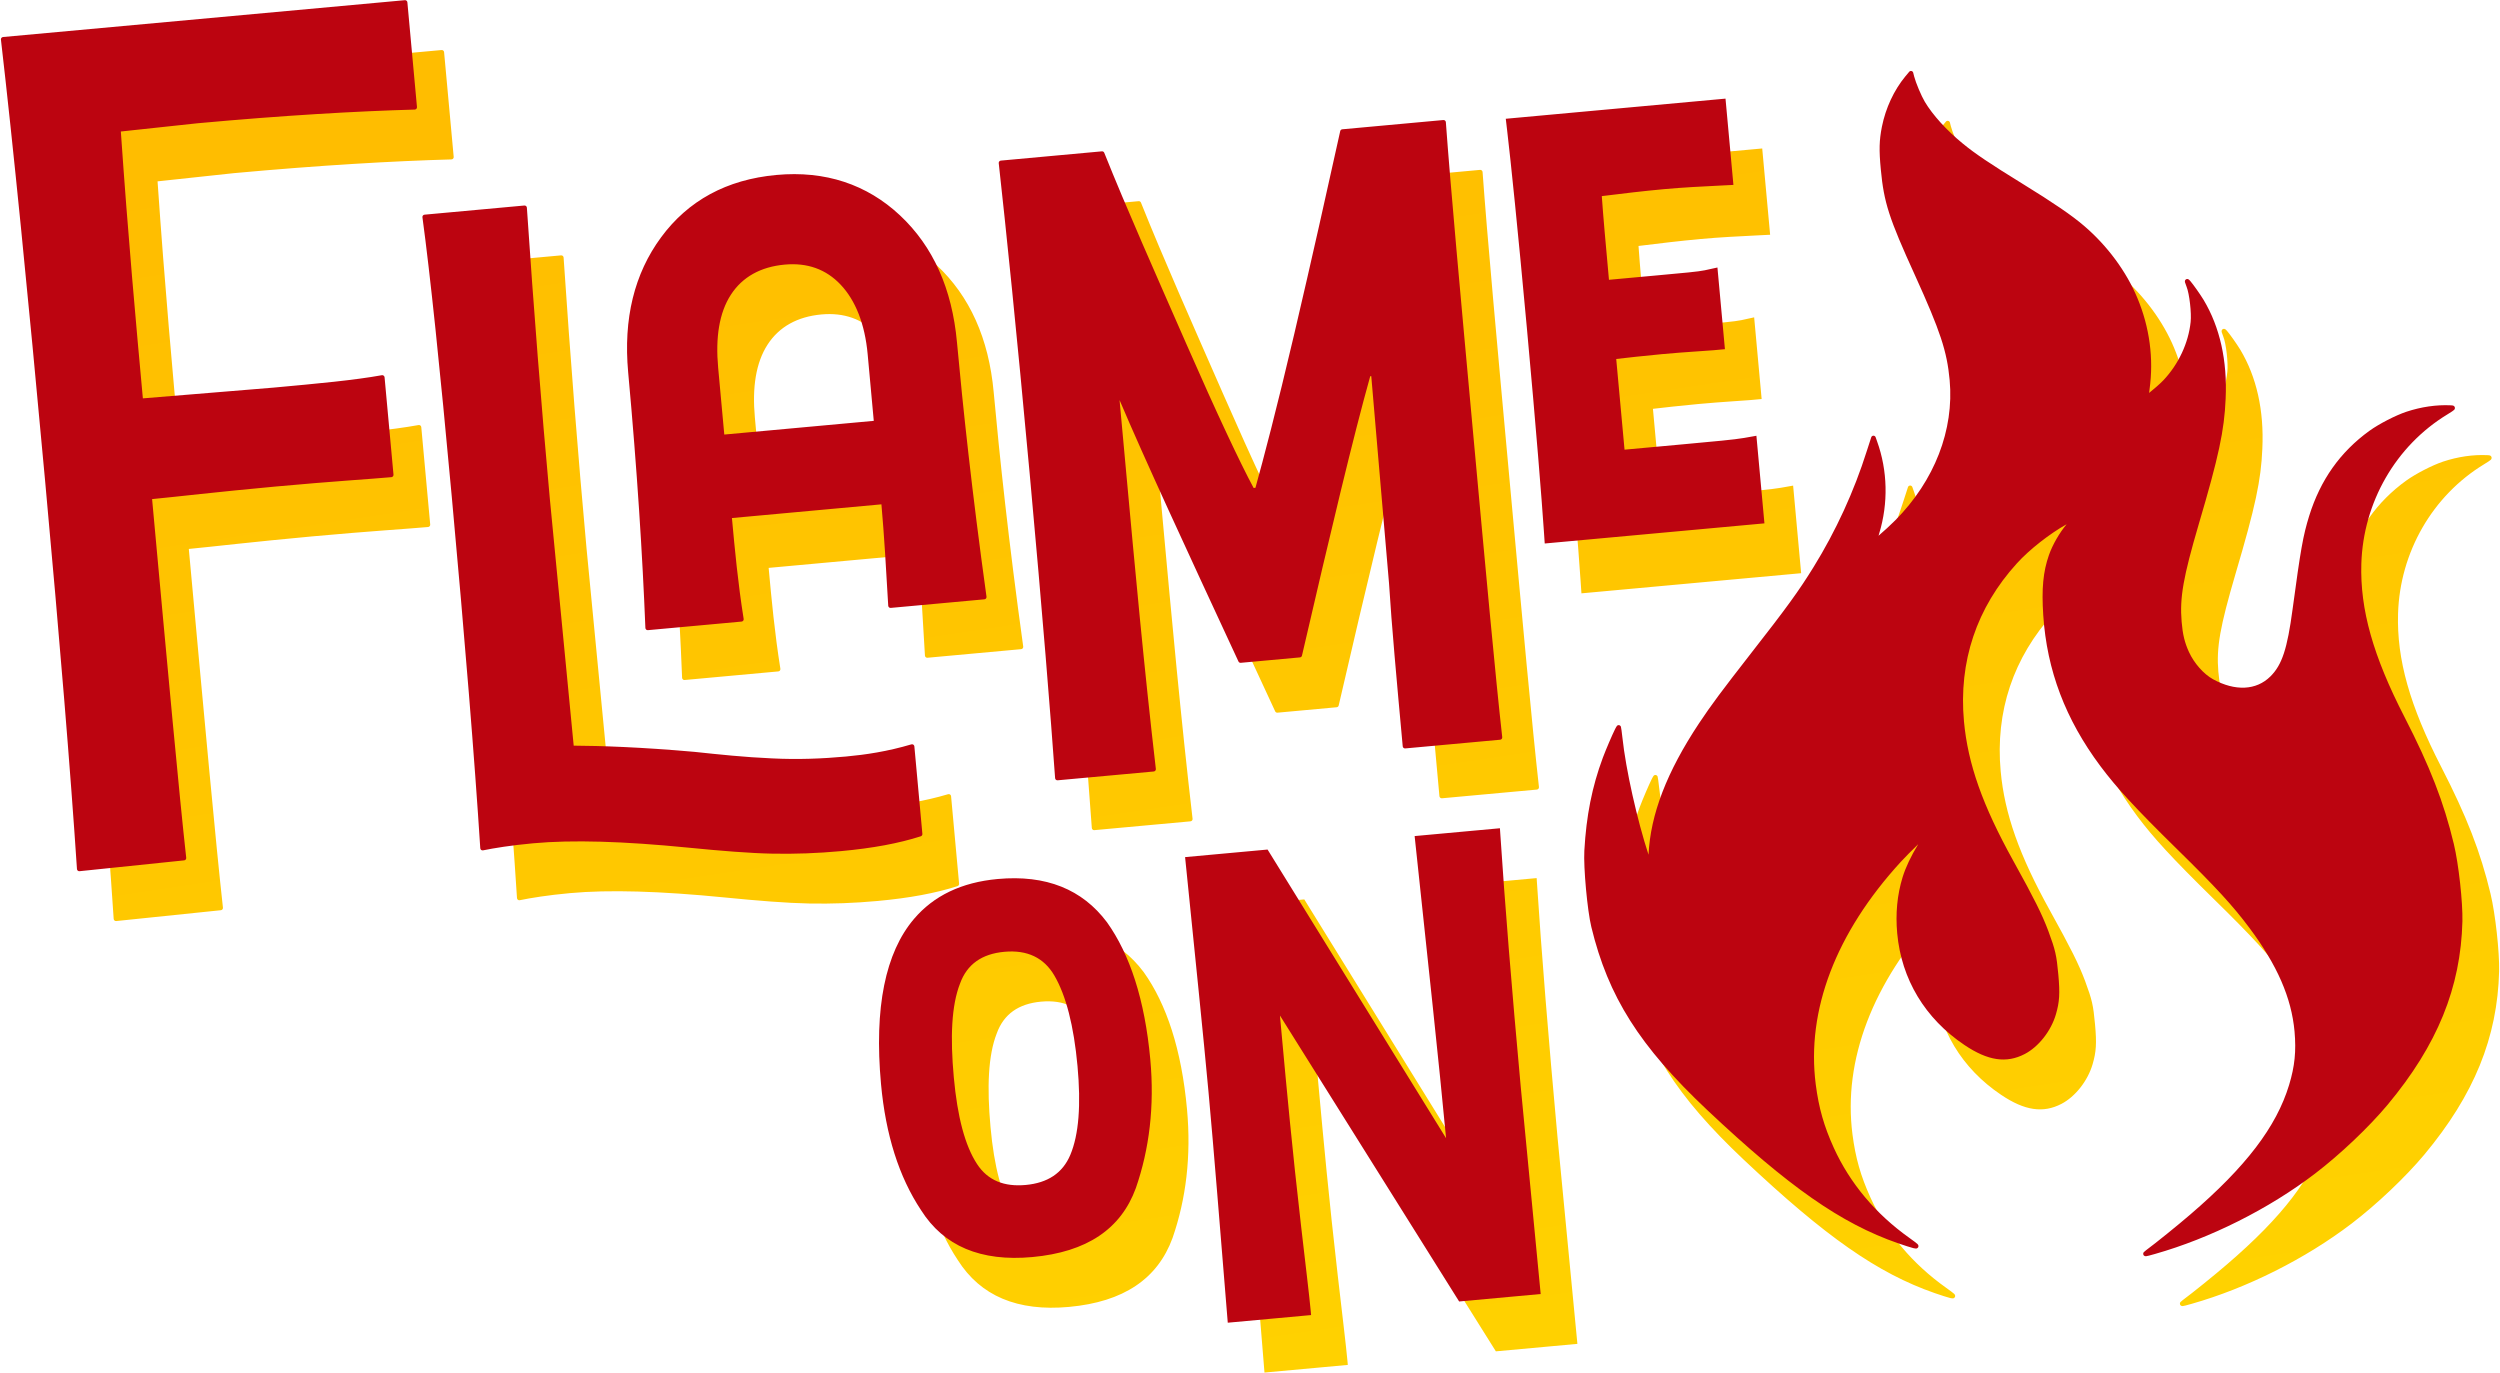 <?xml version="1.0" encoding="UTF-8" standalone="no"?><!DOCTYPE svg PUBLIC "-//W3C//DTD SVG 1.1//EN" "http://www.w3.org/Graphics/SVG/1.1/DTD/svg11.dtd"><svg width="100%" height="100%" viewBox="0 0 918 504" version="1.1" xmlns="http://www.w3.org/2000/svg" xmlns:xlink="http://www.w3.org/1999/xlink" xml:space="preserve" xmlns:serif="http://www.serif.com/" style="fill-rule:evenodd;clip-rule:evenodd;stroke-linejoin:round;stroke-miterlimit:2;"><g><path d="M339.64,240.729c-0.773,-13.285 -1.466,-25.708 -2.501,-37.231c-0,-0 -54.89,5.031 -54.89,5.031c1.056,11.513 2.21,23.884 4.306,37.038c0.037,0.232 -0.024,0.469 -0.168,0.654c-0.144,0.185 -0.358,0.303 -0.592,0.324l-34.4,3.153c-0.232,0.022 -0.462,-0.053 -0.637,-0.207c-0.174,-0.153 -0.279,-0.371 -0.288,-0.603c-1.048,-26.365 -3.005,-57.665 -6.322,-93.859c-1.806,-19.696 2.24,-36.226 12.1,-49.601c9.885,-13.41 23.986,-21.198 42.357,-22.882c17.913,-1.642 33.198,3.45 45.358,14.841c12.127,11.36 19.111,26.879 20.916,46.575c2.157,23.527 5.471,54.704 10.847,93.448c0.032,0.23 -0.031,0.462 -0.175,0.644c-0.144,0.181 -0.356,0.296 -0.587,0.317l-34.4,3.154c-0.229,0.021 -0.457,-0.052 -0.631,-0.202c-0.174,-0.15 -0.28,-0.364 -0.293,-0.594Zm-60.201,-62.857l54.89,-5.032l-2.246,-24.503c-1.017,-11.091 -4.465,-19.731 -9.914,-25.495c-5.378,-5.687 -12.229,-8.138 -20.547,-7.376c-8.766,0.804 -15.509,4.494 -19.768,11.072c-4.31,6.658 -5.678,15.74 -4.661,26.831l2.246,24.503Zm-193.476,-114.298l-28.109,3.02c2.662,38.692 5.631,71.187 8.088,97.993l48.085,-3.959c16.263,-1.491 29.365,-2.691 39.672,-4.547c0.234,-0.042 0.475,0.016 0.664,0.16c0.189,0.144 0.309,0.361 0.331,0.597l3.278,35.758c0.042,0.467 -0.301,0.879 -0.767,0.922c-7.242,0.664 -21.316,1.498 -42.589,3.448c-21.471,1.968 -36.541,3.777 -45.283,4.606c5.89,64.261 9.932,108.33 12.53,131.721c0.025,0.224 -0.041,0.45 -0.182,0.625c-0.142,0.176 -0.348,0.288 -0.573,0.312l-38.433,3.979c-0.229,0.024 -0.457,-0.047 -0.634,-0.195c-0.176,-0.149 -0.284,-0.362 -0.299,-0.592c-2.372,-35.836 -6.275,-83.397 -11.71,-142.683c-6.389,-69.697 -11.778,-123.513 -16.209,-161.899c-0.027,-0.227 0.04,-0.454 0.184,-0.632c0.144,-0.177 0.353,-0.288 0.58,-0.309l147.559,-13.526c0.466,-0.043 0.879,0.3 0.922,0.767l3.527,38.473c0.021,0.234 -0.055,0.465 -0.211,0.641c-0.155,0.175 -0.376,0.278 -0.61,0.284c-21.383,0.592 -48.151,2.134 -79.811,5.036Zm182.44,230.805c9.201,0.979 18.403,1.958 28.467,2.402l0.005,0.001c9.588,0.484 18.642,0.108 27.204,-0.677c7.193,-0.659 15.244,-1.849 24.071,-4.472c0.243,-0.072 0.507,-0.032 0.717,0.111c0.21,0.142 0.346,0.372 0.369,0.625l2.946,32.137c0.036,0.395 -0.208,0.763 -0.586,0.884c-8.031,2.574 -17.512,4.364 -29.354,5.45c-8.632,0.791 -16.851,1.086 -25.113,0.927c-8.248,-0.158 -18.848,-1.016 -30.85,-2.203c-23.884,-2.362 -42.597,-2.926 -57.04,-1.602c-8.107,0.743 -14.371,1.771 -18.383,2.593c-0.24,0.049 -0.49,-0.008 -0.684,-0.157c-0.195,-0.149 -0.316,-0.375 -0.332,-0.62c-2.123,-33.119 -5.612,-76.153 -10.465,-129.102c-4.355,-47.509 -7.959,-81.856 -10.772,-102.587c-0.031,-0.229 0.032,-0.461 0.176,-0.642c0.144,-0.181 0.356,-0.295 0.586,-0.316l36.664,-3.361c0.227,-0.021 0.454,0.051 0.627,0.199c0.174,0.149 0.281,0.361 0.296,0.589c2.497,37.191 5.321,72.983 8.432,106.923l8.76,90.626c9.634,0.054 24.496,0.519 44.244,2.27c0.005,0.001 0.01,0.001 0.015,0.002Zm156.182,-129.156l2.383,25.994c3.277,35.751 6.637,72.408 10.943,109.434c0.027,0.227 -0.039,0.455 -0.183,0.632c-0.144,0.178 -0.354,0.289 -0.581,0.31l-35.306,3.237c-0.227,0.02 -0.452,-0.051 -0.626,-0.198c-0.174,-0.148 -0.281,-0.359 -0.297,-0.586c-1.622,-22.67 -4.571,-59.822 -9.342,-111.867c-4.77,-52.046 -8.708,-90.02 -11.359,-113.965c-0.025,-0.226 0.042,-0.453 0.186,-0.629c0.144,-0.177 0.353,-0.288 0.579,-0.308l37.116,-3.403c0.374,-0.034 0.726,0.181 0.865,0.529c8.284,20.686 18.627,43.92 30.165,70.239c11.324,25.832 19.707,43.576 24.682,52.841c-0,-0 0.67,-0.062 0.67,-0.062c2.782,-9.99 7.799,-28.961 14.236,-56.408c6.562,-27.984 12.057,-52.675 16.896,-74.568c0.079,-0.36 0.383,-0.628 0.75,-0.661l37.116,-3.403c0.227,-0.02 0.452,0.051 0.626,0.198c0.173,0.147 0.281,0.358 0.297,0.585c1.746,24.028 5.231,62.044 10.002,114.09c4.771,52.045 8.172,89.155 10.699,111.742c0.025,0.226 -0.041,0.453 -0.185,0.63c-0.144,0.176 -0.353,0.288 -0.58,0.308l-34.853,3.195c-0.466,0.043 -0.879,-0.3 -0.922,-0.767c-2.241,-24.447 -4.067,-44.368 -5.025,-59.804l-6.527,-76.129l-0.38,0.034c-6.177,22.036 -14.371,56.365 -25.064,102.586c-0.082,0.356 -0.384,0.62 -0.748,0.653l-21.727,1.992c-0.356,0.032 -0.695,-0.163 -0.846,-0.488c-19.65,-42.348 -34.321,-74.039 -43.66,-95.983Zm199.83,-77.455c-7.507,0.688 -15.206,1.609 -22.753,2.548c0.516,7.447 1.439,17.686 2.634,30.729l17.95,-1.645c9.181,-0.842 14.921,-1.344 17.19,-1.841l4.691,-1.028l2.749,29.993l-4.221,0.387c-3.252,0.298 -9.487,0.572 -18.948,1.439c-7.174,0.658 -12.678,1.314 -16.746,1.774l0.946,10.323l2.107,22.976l21.202,-1.944c11.645,-1.067 19.216,-1.751 22.683,-2.362l4.537,-0.8l2.948,32.164l-80.678,7.396l-0.293,-4.332c-0.842,-12.427 -2.82,-37.253 -6.257,-74.748c-3.356,-36.604 -5.869,-60.784 -7.247,-72.565l-0.505,-4.317l80.684,-7.396l2.904,31.682l-4.414,0.22c-7.063,0.352 -14.127,0.702 -21.163,1.347Zm-204.448,269.192c8.369,11.735 13.893,28.401 15.905,50.357c1.581,17.247 -0.363,32.996 -5.299,47.231l-0.009,0.024c-5.462,14.993 -17.953,23.487 -38.019,25.327c-18.973,1.739 -32.521,-4.047 -40.835,-17.196c-8.157,-12.282 -13.01,-27.72 -14.716,-46.322c-2.58,-28.153 1.632,-48.326 12.105,-60.642c7.231,-8.503 17.439,-13.446 30.721,-14.663c17.844,-1.636 31.092,3.827 40.123,15.85l0.024,0.034Zm-13.472,85.434c3.15,-7.481 3.958,-18.363 2.65,-32.627c-1.36,-14.843 -4.225,-25.94 -8.518,-33.271c-3.797,-6.485 -9.887,-9.47 -18.357,-8.693c-8.237,0.755 -13.695,4.564 -16.258,11.653l-0.016,0.04c-3.122,7.995 -3.632,19.623 -2.274,34.435c1.329,14.507 4.101,25.065 8.561,31.851c3.968,6.038 10.005,8.357 17.835,7.639c8.063,-0.739 13.565,-4.351 16.377,-11.027Zm137.982,-6.153c-2.602,-27.773 -6.602,-64.358 -11.362,-109.222l-0.181,-1.71l31.322,-2.871l0.113,1.737c1.667,25.573 4.193,56.821 7.547,93.409l7.302,75.883l-29.938,2.745l-65.804,-105.004l0.795,8.675c1.6,17.454 3.693,40.279 6.979,68.749c1.693,14.764 2.984,25.158 3.508,30.875l0.155,1.688l-30.598,2.805l-0.139,-1.707c-2.742,-33.609 -4.93,-61.173 -6.931,-82.999c-1.908,-20.818 -4.83,-48.993 -8.428,-84.556l-0.173,-1.703l30.29,-2.776l65.543,105.982Zm74.338,-104.062c0.723,-14.875 6.713,-30.422 18.572,-48.307c4.481,-6.731 8.152,-11.66 19.053,-25.657c12.985,-16.594 17.621,-22.984 23.011,-31.729c8.164,-13.219 14.843,-27.752 19.519,-42.576l0.003,-0.006l1.631,-5.029c0.113,-0.346 0.433,-0.582 0.797,-0.586c0.363,-0.005 0.689,0.223 0.81,0.566l0.536,1.525c3.882,10.768 4.138,22.744 0.787,33.781l-0.001,0.004c-0.09,0.29 -0.176,0.583 -0.256,0.865c1.789,-1.517 4.483,-3.978 6.197,-5.717c14.376,-14.535 21.594,-33.134 19.92,-51.396c-0.975,-10.636 -3.423,-18.001 -12.674,-38.396c-9.686,-21.249 -11.456,-26.842 -12.601,-38.93c-0.703,-7.278 -0.58,-10.795 0.395,-15.75l0.001,-0.004c1.393,-6.898 4.412,-13.367 8.585,-18.456l0.006,-0.007l1.431,-1.708c0.205,-0.244 0.529,-0.353 0.84,-0.281c0.311,0.071 0.555,0.311 0.632,0.62l0.341,1.363c0.602,2.328 2.631,7.166 3.919,9.313l0.002,0.003c2.86,4.812 8.012,10.495 13.857,15.269l0.004,0.003c4.548,3.759 10.138,7.51 21.941,14.781c11.49,7.078 18.178,11.64 22.704,15.53c8.52,7.289 15.522,16.766 19.554,26.484c4.497,10.771 6.027,22.297 4.46,33.504c-0.061,0.477 -0.114,0.932 -0.157,1.337c1.415,-1.15 3.889,-3.215 5.242,-4.653c5.563,-5.89 9.192,-13.667 10.001,-21.39c0.357,-3.348 -0.456,-10.426 -1.492,-12.954l-0.001,-0.003c-0.289,-0.712 -0.505,-1.331 -0.577,-1.624l-0.046,-0.399l0.087,-0.335l0.177,-0.243l0.235,-0.161l0.282,-0.076l0.257,0.014l0.303,0.117c0.126,0.074 0.37,0.288 0.671,0.639c1.072,1.25 3.473,4.637 4.852,6.881c0.002,0.003 0.004,0.006 0.005,0.009c6.002,10.031 8.748,22.288 8.098,36.336c-0.491,11.639 -2.513,21.121 -9.869,46.028c-5.697,19.431 -7.032,26.953 -6.291,35.823c0.4,4.75 1.121,7.674 2.706,11.155c1.905,4.117 5.38,8.068 8.852,9.982c8.084,4.426 15.833,4.115 21.041,-1.047c4.309,-4.271 6.204,-10.217 8.136,-24.616c3.02,-22.38 3.84,-26.935 6.098,-34.311l0.001,-0.004c4.13,-13.232 11.391,-23.491 22.132,-31.264c3.512,-2.531 9.575,-5.659 13.563,-6.992c5.424,-1.801 11.049,-2.618 16.257,-2.368c0.47,0.016 0.805,0.06 0.962,0.122l0.251,0.142l0.196,0.209l0.142,0.345l-0.002,0.345l-0.103,0.279l-0.167,0.231c-0.223,0.242 -0.976,0.736 -2.511,1.682l-0.004,0.003c-18.932,11.518 -30.883,32.298 -31.561,54.833c-0.503,16.794 4.305,33.835 15.857,56.289c9.39,18.257 14.415,31.21 18.11,46.614c1.76,7.304 3.298,21.314 3.145,28.374l0,0.002c-0.605,24.341 -9.17,45.401 -27.448,67.344c-6.929,8.29 -17.44,18.256 -26.694,25.325c-16.943,12.943 -38.506,23.739 -58.719,29.478c-1.951,0.556 -2.959,0.822 -3.315,0.842l-0.419,-0.046l-0.334,-0.192l-0.127,-0.144l-0.099,-0.181l-0.062,-0.372l0.071,-0.311l0.136,-0.231c0.105,-0.138 0.392,-0.386 0.823,-0.71l0.006,-0.005c3.673,-2.71 11.577,-9.1 16.245,-13.117c20.412,-17.516 31.623,-32.188 36.299,-47.582c2.098,-6.925 2.629,-12.36 1.997,-19.649c-1.138,-12.401 -6.355,-24.333 -16.566,-38.02c-6.268,-8.352 -12.068,-14.699 -26.808,-29.153c-15.155,-14.877 -21.908,-22.229 -27.93,-30.273c-12.816,-17.182 -19.623,-35.127 -20.969,-55.37c-0.641,-9.79 -0.058,-15.975 2.09,-22.123c1.35,-3.845 3.897,-8.207 6.496,-11.314c-6.184,3.455 -13.672,9.291 -18.254,14.354c-14.816,16.276 -21.457,36.099 -19.446,58.041c1.432,15.625 6.819,30.825 18.074,51.136c7.816,14.104 10.612,19.736 12.913,25.86l0.001,0.004c2.578,6.972 3.004,8.833 3.657,15.952c0.641,6.995 0.433,10.084 -0.885,14.614c-1.794,6.151 -6.4,11.964 -11.474,14.59c-6.663,3.457 -13.449,2.52 -22.129,-3.337c-14.447,-9.703 -23.13,-24.135 -24.673,-40.973c-0.665,-7.254 -0.009,-14.116 1.965,-20.584l0.001,-0.005c1.139,-3.664 3.012,-7.658 5.752,-12.157c-2.263,2.183 -4.835,4.763 -6.458,6.543c-23.814,26.028 -34.668,54.45 -31.169,81.693c1.111,8.614 3.01,15.3 6.633,23.272c5.905,12.976 15.372,24.269 27.712,33.033l0.006,0.004c1.706,1.231 2.618,1.902 2.952,2.225l0.239,0.28l0.114,0.228l0.049,0.236l-0.01,0.213l-0.056,0.196l-0.104,0.183l-0.265,0.239l-0.313,0.116c-0.158,0.029 -0.552,-0.004 -1.105,-0.135c-0.824,-0.196 -3.39,-1.016 -5.659,-1.804c-20.922,-7.284 -40.024,-20.632 -70.084,-48.947c-24.797,-23.38 -36.323,-41.579 -42.52,-67.202c-1.462,-6.019 -2.908,-21.796 -2.565,-27.98c0.714,-12.833 2.829,-23.486 6.794,-34.159l0.002,-0.005c1.241,-3.279 3.433,-8.371 4.498,-10.514c0.33,-0.662 0.599,-1.082 0.714,-1.196l0.17,-0.131l0.162,-0.073l0.324,-0.042l0.235,0.049l0.233,0.128l0.192,0.207l0.105,0.214c0.092,0.26 0.326,1.914 0.547,3.949c1.243,11.725 5.428,30.35 9.598,43.062Z" style="fill:url(#_Linear1);"/><path d="M326.158,222.425c-0.773,-13.285 -1.466,-25.709 -2.501,-37.232c-0,0 -54.89,5.032 -54.89,5.032c1.056,11.512 2.21,23.884 4.306,37.038c0.037,0.232 -0.024,0.468 -0.168,0.654c-0.144,0.185 -0.358,0.302 -0.592,0.324l-34.4,3.153c-0.232,0.021 -0.462,-0.054 -0.637,-0.207c-0.174,-0.153 -0.279,-0.372 -0.288,-0.604c-1.048,-26.365 -3.005,-57.665 -6.322,-93.859c-1.806,-19.695 2.24,-36.226 12.1,-49.601c9.885,-13.41 23.986,-21.198 42.357,-22.882c17.913,-1.642 33.198,3.451 45.358,14.842c12.126,11.359 19.111,26.879 20.916,46.574c2.157,23.527 5.471,54.705 10.847,93.449c0.032,0.229 -0.031,0.462 -0.175,0.643c-0.144,0.182 -0.356,0.297 -0.587,0.318l-34.4,3.153c-0.229,0.021 -0.457,-0.052 -0.631,-0.202c-0.174,-0.149 -0.28,-0.364 -0.293,-0.593Zm-60.201,-62.857l54.89,-5.032l-2.246,-24.503c-1.017,-11.092 -4.465,-19.731 -9.914,-25.495c-5.378,-5.687 -12.229,-8.139 -20.547,-7.376c-8.766,0.803 -15.509,4.493 -19.768,11.071c-4.31,6.658 -5.678,15.741 -4.661,26.831l2.246,24.504Zm-193.476,-114.299l-28.109,3.021c2.662,38.691 5.631,71.186 8.088,97.992l48.085,-3.959c16.263,-1.491 29.364,-2.69 39.672,-4.546c0.234,-0.042 0.475,0.016 0.664,0.16c0.189,0.144 0.309,0.36 0.331,0.597l3.278,35.758c0.042,0.466 -0.301,0.879 -0.767,0.922c-7.242,0.664 -21.316,1.497 -42.589,3.447c-21.471,1.968 -36.541,3.777 -45.283,4.606c5.89,64.261 9.932,108.331 12.53,131.721c0.025,0.225 -0.041,0.45 -0.182,0.626c-0.142,0.176 -0.348,0.288 -0.573,0.311l-38.433,3.98c-0.229,0.023 -0.458,-0.047 -0.634,-0.196c-0.176,-0.148 -0.284,-0.362 -0.299,-0.592c-2.372,-35.835 -6.275,-83.396 -11.71,-142.683c-6.389,-69.697 -11.778,-123.512 -16.21,-161.898c-0.026,-0.227 0.041,-0.455 0.185,-0.632c0.144,-0.177 0.353,-0.289 0.58,-0.31l147.559,-13.526c0.466,-0.043 0.879,0.301 0.922,0.767l3.526,38.474c0.022,0.233 -0.054,0.465 -0.21,0.64c-0.155,0.175 -0.376,0.279 -0.61,0.285c-21.383,0.592 -48.151,2.133 -79.811,5.035Zm182.44,230.805c9.201,0.979 18.403,1.959 28.467,2.403l0.005,0c9.588,0.485 18.642,0.109 27.204,-0.676c7.193,-0.66 15.244,-1.85 24.071,-4.472c0.243,-0.073 0.507,-0.032 0.717,0.11c0.21,0.143 0.346,0.372 0.369,0.625l2.946,32.137c0.036,0.396 -0.208,0.764 -0.586,0.885c-8.031,2.573 -17.512,4.364 -29.354,5.449c-8.632,0.792 -16.851,1.087 -25.113,0.928c-8.248,-0.159 -18.848,-1.016 -30.85,-2.203c-23.884,-2.362 -42.597,-2.927 -57.04,-1.603c-8.107,0.743 -14.371,1.771 -18.383,2.593c-0.24,0.049 -0.49,-0.008 -0.685,-0.157c-0.194,-0.149 -0.315,-0.375 -0.331,-0.619c-2.123,-33.12 -5.612,-76.154 -10.465,-129.102c-4.355,-47.51 -7.959,-81.856 -10.772,-102.587c-0.031,-0.229 0.032,-0.461 0.176,-0.642c0.144,-0.181 0.356,-0.295 0.586,-0.316l36.664,-3.361c0.227,-0.021 0.454,0.051 0.627,0.199c0.174,0.148 0.281,0.36 0.296,0.588c2.497,37.191 5.321,72.983 8.432,106.924l8.76,90.625c9.634,0.055 24.496,0.52 44.244,2.271c0.005,0 0.01,0.001 0.015,0.001Zm156.182,-129.156l2.383,25.995c3.277,35.751 6.637,72.407 10.943,109.434c0.027,0.226 -0.039,0.454 -0.183,0.632c-0.144,0.177 -0.354,0.289 -0.581,0.31l-35.306,3.236c-0.227,0.021 -0.452,-0.05 -0.626,-0.198c-0.174,-0.147 -0.281,-0.358 -0.297,-0.586c-1.622,-22.669 -4.571,-59.821 -9.342,-111.866c-4.77,-52.046 -8.708,-90.02 -11.359,-113.965c-0.025,-0.227 0.042,-0.453 0.186,-0.63c0.144,-0.176 0.353,-0.287 0.579,-0.308l37.116,-3.402c0.374,-0.034 0.725,0.181 0.865,0.529c8.284,20.685 18.627,43.92 30.165,70.239c11.324,25.832 19.707,43.575 24.682,52.84c-0,0 0.67,-0.061 0.67,-0.061c2.782,-9.991 7.799,-28.962 14.236,-56.408c6.562,-27.984 12.057,-52.675 16.896,-74.569c0.079,-0.36 0.383,-0.627 0.75,-0.661l37.116,-3.402c0.227,-0.021 0.452,0.05 0.626,0.198c0.173,0.147 0.281,0.358 0.297,0.585c1.746,24.027 5.231,62.043 10.002,114.089c4.771,52.045 8.172,89.155 10.699,111.742c0.025,0.227 -0.042,0.454 -0.185,0.63c-0.144,0.177 -0.353,0.288 -0.58,0.309l-34.853,3.195c-0.466,0.042 -0.879,-0.301 -0.922,-0.767c-2.241,-24.447 -4.067,-44.368 -5.025,-59.804l-6.527,-76.13l-0.38,0.035c-6.177,22.036 -14.371,56.365 -25.064,102.585c-0.082,0.357 -0.384,0.62 -0.748,0.654l-21.727,1.991c-0.357,0.033 -0.695,-0.162 -0.846,-0.487c-19.65,-42.348 -34.321,-74.04 -43.66,-95.984Zm199.829,-77.454c-7.506,0.688 -15.205,1.609 -22.752,2.548c0.516,7.446 1.439,17.685 2.634,30.729l17.95,-1.646c9.181,-0.841 14.921,-1.343 17.19,-1.841l4.691,-1.028l2.749,29.994l-4.221,0.387c-3.252,0.298 -9.488,0.571 -18.948,1.439c-7.174,0.657 -12.678,1.314 -16.746,1.773l0.946,10.323l2.107,22.977l21.202,-1.944c11.645,-1.067 19.216,-1.751 22.683,-2.363l4.537,-0.8l2.948,32.165l-80.678,7.395l-0.293,-4.332c-0.842,-12.426 -2.82,-37.253 -6.257,-74.747c-3.356,-36.605 -5.869,-60.784 -7.247,-72.565l-0.505,-4.317l80.684,-7.396l2.904,31.682l-4.414,0.22c-7.064,0.351 -14.127,0.702 -21.164,1.347Zm-204.447,269.191c8.369,11.736 13.893,28.402 15.905,50.357c1.581,17.247 -0.363,32.997 -5.299,47.231l-0.009,0.025c-5.462,14.993 -17.953,23.487 -38.019,25.326c-18.973,1.739 -32.521,-4.046 -40.835,-17.196c-8.157,-12.281 -13.01,-27.719 -14.716,-46.322c-2.58,-28.152 1.632,-48.326 12.105,-60.641c7.231,-8.503 17.439,-13.446 30.721,-14.664c17.844,-1.636 31.092,3.828 40.123,15.85l0.024,0.034Zm-13.472,85.435c3.15,-7.481 3.958,-18.363 2.65,-32.628c-1.36,-14.842 -4.225,-25.939 -8.518,-33.271c-3.797,-6.484 -9.887,-9.469 -18.357,-8.693c-8.237,0.755 -13.695,4.565 -16.258,11.654l-0.016,0.04c-3.122,7.995 -3.632,19.623 -2.274,34.434c1.329,14.508 4.101,25.065 8.561,31.851c3.968,6.039 10.005,8.357 17.835,7.64c8.063,-0.739 13.565,-4.351 16.377,-11.027Zm137.982,-6.153c-2.602,-27.774 -6.602,-64.358 -11.362,-109.222l-0.181,-1.711l31.321,-2.871l0.114,1.738c1.667,25.572 4.193,56.821 7.547,93.409l7.302,75.883l-29.938,2.744l-65.804,-105.003l0.795,8.675c1.6,17.454 3.693,40.279 6.979,68.748c1.693,14.765 2.984,25.159 3.508,30.875l0.155,1.689l-30.598,2.805l-0.139,-1.708c-2.742,-33.608 -4.93,-61.173 -6.931,-82.998c-1.908,-20.819 -4.83,-48.994 -8.428,-84.556l-0.173,-1.703l30.29,-2.777l65.543,105.983Zm74.338,-104.062c0.723,-14.875 6.713,-30.423 18.572,-48.308c4.481,-6.73 8.152,-11.659 19.053,-25.656c12.985,-16.594 17.621,-22.985 23.011,-31.73c8.164,-13.218 14.843,-27.752 19.519,-42.575l0.003,-0.007l1.631,-5.029c0.113,-0.346 0.433,-0.581 0.797,-0.586c0.363,-0.004 0.689,0.224 0.81,0.567l0.536,1.525c3.882,10.767 4.137,22.744 0.787,33.781l-0.001,0.003c-0.09,0.291 -0.176,0.583 -0.256,0.865c1.789,-1.517 4.483,-3.978 6.197,-5.716c14.376,-14.535 21.594,-33.134 19.92,-51.396c-0.975,-10.636 -3.423,-18.001 -12.674,-38.396c-9.686,-21.25 -11.456,-26.843 -12.601,-38.93c-0.703,-7.279 -0.58,-10.795 0.395,-15.75l0.001,-0.004c1.393,-6.899 4.412,-13.368 8.585,-18.456l0.006,-0.007l1.431,-1.708c0.205,-0.245 0.529,-0.353 0.84,-0.282c0.311,0.072 0.555,0.311 0.632,0.621l0.341,1.363c0.602,2.328 2.631,7.165 3.919,9.312l0.002,0.004c2.86,4.812 8.012,10.495 13.857,15.268l0.004,0.003c4.548,3.76 10.138,7.51 21.941,14.781c11.49,7.078 18.178,11.64 22.704,15.53c8.52,7.289 15.522,16.766 19.553,26.484c4.497,10.772 6.028,22.297 4.461,33.504c-0.061,0.477 -0.114,0.933 -0.157,1.337c1.415,-1.15 3.889,-3.215 5.242,-4.652c5.563,-5.89 9.192,-13.668 10.001,-21.39c0.357,-3.349 -0.456,-10.426 -1.492,-12.955l-0.001,-0.002c-0.289,-0.712 -0.505,-1.332 -0.577,-1.625l-0.046,-0.399l0.087,-0.335l0.177,-0.243l0.235,-0.161l0.282,-0.076l0.257,0.014l0.303,0.118c0.126,0.074 0.37,0.287 0.671,0.638c1.072,1.251 3.473,4.638 4.852,6.882c0.002,0.003 0.004,0.005 0.005,0.008c6.002,10.032 8.748,22.289 8.098,36.337c-0.492,11.638 -2.513,21.12 -9.869,46.028c-5.697,19.431 -7.032,26.952 -6.291,35.823c0.4,4.75 1.121,7.673 2.706,11.154c1.905,4.117 5.38,8.069 8.852,9.983c8.084,4.425 15.833,4.114 21.041,-1.047c4.309,-4.271 6.204,-10.217 8.136,-24.616c3.02,-22.381 3.84,-26.935 6.098,-34.311l0.001,-0.004c4.13,-13.233 11.391,-23.491 22.132,-31.265c3.512,-2.53 9.575,-5.658 13.563,-6.992c5.424,-1.801 11.049,-2.617 16.257,-2.368c0.47,0.016 0.805,0.06 0.962,0.122l0.251,0.143l0.195,0.208l0.143,0.345l-0.002,0.346l-0.103,0.279l-0.167,0.231c-0.223,0.242 -0.976,0.736 -2.511,1.682l-0.004,0.003c-18.932,11.517 -30.883,32.297 -31.561,54.832c-0.503,16.794 4.305,33.836 15.857,56.289c9.39,18.258 14.415,31.211 18.11,46.615c1.76,7.304 3.298,21.314 3.145,28.373l0,0.003c-0.605,24.34 -9.17,45.4 -27.448,67.343c-6.929,8.291 -17.44,18.257 -26.694,25.325c-16.943,12.944 -38.506,23.739 -58.719,29.479c-1.951,0.556 -2.959,0.821 -3.315,0.842l-0.419,-0.047l-0.334,-0.192l-0.127,-0.143l-0.099,-0.181l-0.062,-0.373l0.071,-0.31l0.136,-0.232c0.105,-0.137 0.392,-0.385 0.823,-0.71l0.006,-0.005c3.673,-2.709 11.577,-9.1 16.245,-13.117c20.412,-17.515 31.623,-32.187 36.298,-47.581c2.099,-6.926 2.63,-12.361 1.998,-19.65c-1.138,-12.4 -6.355,-24.333 -16.566,-38.02c-6.268,-8.351 -12.068,-14.698 -26.808,-29.153c-15.155,-14.876 -21.908,-22.229 -27.93,-30.272c-12.816,-17.182 -19.623,-35.127 -20.969,-55.371c-0.641,-9.79 -0.058,-15.974 2.09,-22.123c1.35,-3.844 3.897,-8.207 6.496,-11.314c-6.184,3.455 -13.672,9.292 -18.254,14.355c-14.816,16.275 -21.457,36.098 -19.446,58.04c1.432,15.625 6.819,30.825 18.074,51.137c7.816,14.104 10.612,19.735 12.913,25.859l0.001,0.004c2.578,6.973 3.004,8.834 3.657,15.952c0.641,6.996 0.433,10.085 -0.885,14.614c-1.794,6.152 -6.4,11.964 -11.474,14.59c-6.663,3.457 -13.449,2.52 -22.129,-3.336c-14.447,-9.703 -23.13,-24.136 -24.673,-40.973c-0.665,-7.255 -0.009,-14.116 1.965,-20.585l0.001,-0.004c1.139,-3.665 3.012,-7.659 5.751,-12.157c-2.262,2.183 -4.834,4.763 -6.457,6.542c-23.814,26.028 -34.668,54.451 -31.169,81.694c1.111,8.613 3.01,15.3 6.633,23.271c5.905,12.977 15.372,24.27 27.712,33.034l0.006,0.004c1.706,1.231 2.618,1.902 2.952,2.225l0.239,0.279l0.114,0.228l0.049,0.236l-0.01,0.214l-0.056,0.196l-0.104,0.182l-0.265,0.24l-0.313,0.116c-0.158,0.029 -0.552,-0.005 -1.105,-0.135c-0.824,-0.197 -3.39,-1.016 -5.659,-1.804c-20.922,-7.284 -40.024,-20.633 -70.084,-48.947c-24.797,-23.38 -36.323,-41.579 -42.52,-67.202c-1.462,-6.02 -2.908,-21.796 -2.565,-27.981c0.714,-12.833 2.829,-23.485 6.794,-34.158l0.002,-0.005c1.241,-3.279 3.433,-8.371 4.498,-10.514c0.33,-0.663 0.599,-1.082 0.714,-1.197l0.17,-0.13l0.162,-0.074l0.324,-0.042l0.235,0.05l0.233,0.128l0.192,0.206l0.105,0.215c0.092,0.26 0.326,1.914 0.547,3.949c1.243,11.725 5.428,30.349 9.598,43.062Z" style="fill:#bc0410;"/></g><defs><linearGradient id="_Linear1" x1="0" y1="0" x2="1" y2="0" gradientUnits="userSpaceOnUse" gradientTransform="matrix(-88.919,-582.219,582.219,-88.919,465.748,600.588)"><stop offset="0" style="stop-color:#ffd500;stop-opacity:1"/><stop offset="1" style="stop-color:#ffbd00;stop-opacity:1"/></linearGradient></defs></svg>